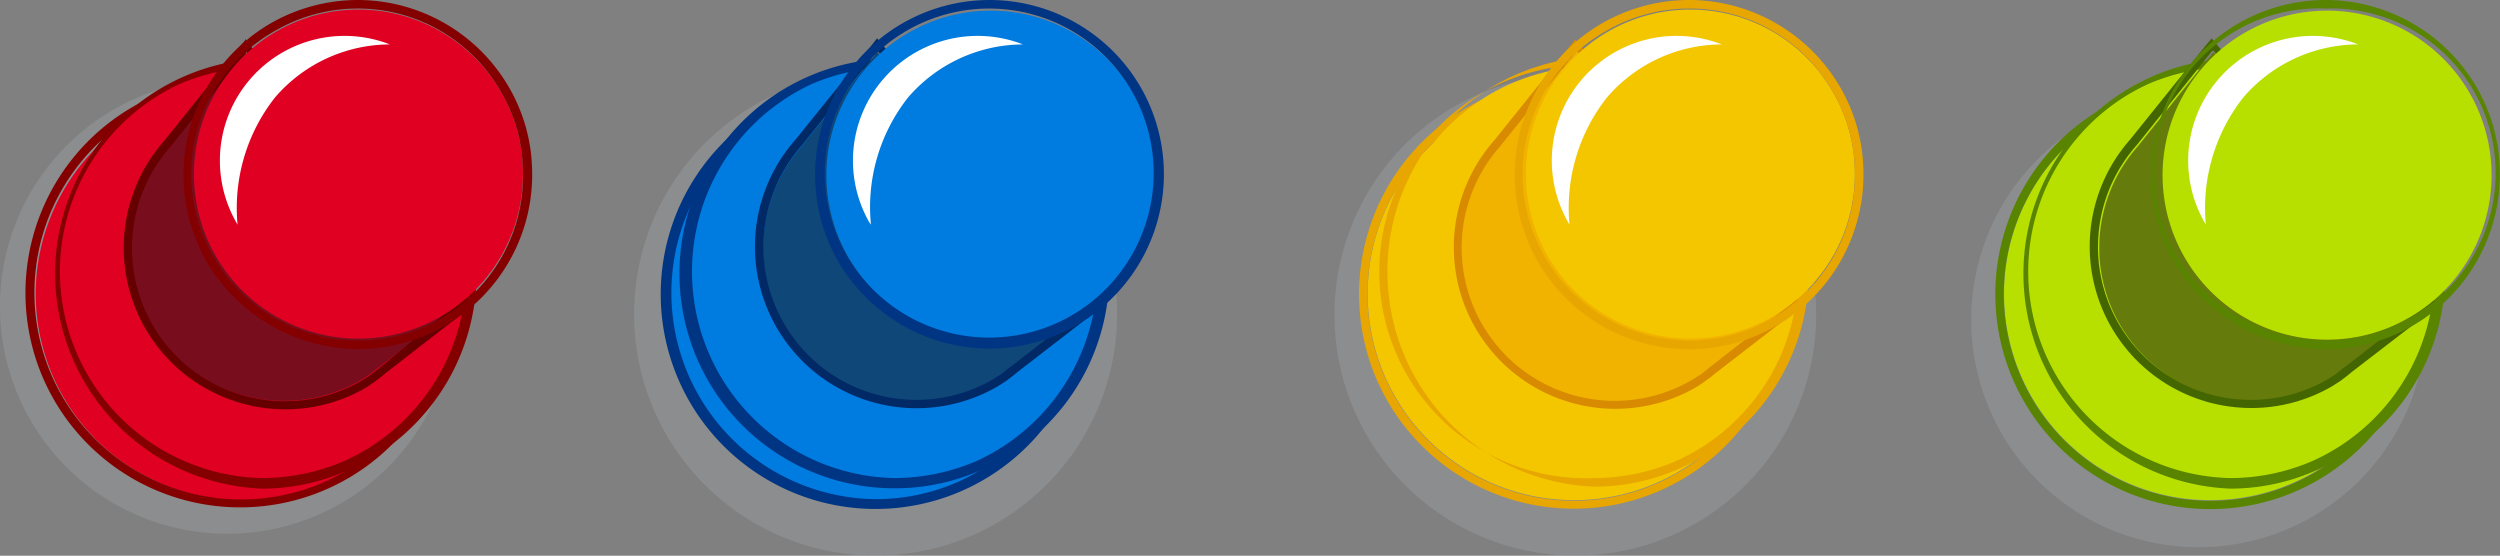 <svg xmlns="http://www.w3.org/2000/svg" viewBox="0 0 75.98 16.89"><rect x="0" y="0" width="75.98" height="16.89" fill="#808080" stroke="none"/><defs><style>.cls-1{isolation:isolate;}.cls-2{fill:#989a9d;opacity:0.5;mix-blend-mode:multiply;}.cls-3{fill:#df0022;}.cls-4{fill:#840000;}.cls-5{fill:#780e1d;}.cls-6{fill:#600;}.cls-7{fill:#fff;}.cls-8{fill:#b7df00;}.cls-9{fill:#588400;}.cls-10{fill:#657b0b;}.cls-11{fill:#460;}.cls-12{fill:#007bdf;}.cls-13{fill:#003584;}.cls-14{fill:#0e4778;}.cls-15{fill:#002966;}.cls-16{fill:#f3c600;}.cls-17{fill:#e8a600;}.cls-18{fill:#f2b200;}.cls-19{fill:#d88a00;}</style></defs><title>Asset 2</title><g class="cls-1"><g id="Layer_2" data-name="Layer 2"><g id="Layer_1-2" data-name="Layer 1"><path class="cls-2" d="M472.66,200.05a6.91,6.91,0,1,1-9.07-3.63A6.88,6.88,0,0,1,472.66,200.05Z" transform="translate(-459.4 -193.46)"/><path class="cls-3" d="M472.52,199.92a6.27,6.27,0,1,1-8.24-3.29A6.27,6.27,0,0,1,472.52,199.92Z" transform="translate(-459.4 -193.46)"/><path class="cls-4" d="M466.75,196.12a6.27,6.27,0,0,1,2.48,12,6.27,6.27,0,0,1-5-11.53,6.32,6.32,0,0,1,2.47-.51m0-.26h0a6.34,6.34,0,0,0-2.57.54,6.53,6.53,0,0,0-3.43,8.57,6.53,6.53,0,1,0,6-9.11Z" transform="translate(-459.4 -193.46)"/><path class="cls-3" d="M473.13,199.28a6.27,6.27,0,1,1-8.24-3.3A6.28,6.28,0,0,1,473.13,199.28Z" transform="translate(-459.4 -193.46)"/><path class="cls-4" d="M467.36,195.48a6.27,6.27,0,0,1,2.48,12,6.39,6.39,0,0,1-2.47.51A6.28,6.28,0,0,1,464.89,196a6.38,6.38,0,0,1,2.47-.5m0-.26h0a6.54,6.54,0,0,0,0,13.07,6.34,6.34,0,0,0,2.57-.54,6.53,6.53,0,0,0-2.58-12.53Z" transform="translate(-459.4 -193.46)"/><path class="cls-5" d="M473.4,202.71l-.78-.9a4.65,4.65,0,0,0-4.67-5.48l-1.1-1.29-2.29,2.86a4.65,4.65,0,0,0,5.78,7.13l.27-.17h0l.21-.17.15-.11Z" transform="translate(-459.4 -193.46)"/><path class="cls-6" d="M466.85,195l1.1,1.29H468a4.64,4.64,0,0,1,4,2.36,4.59,4.59,0,0,1,.53,3.12l.78.9L471,204.59l-.15.11-.21.17h0l-.27.17a4.65,4.65,0,0,1-5.78-7.13l2.29-2.86m0-.4-.2.24-2.29,2.85a4.91,4.91,0,0,0,3.69,8.16,4.86,4.86,0,0,0,2.41-.64l.1-.06,0,0,.2-.14.21-.16.12-.1,0,0,2.41-1.87.21-.17-.17-.2-.7-.82a4.91,4.91,0,0,0-4.83-5.66l-1-1.19-.19-.24Z" transform="translate(-459.4 -193.46)"/><path class="cls-3" d="M475.29,198.57a4.81,4.81,0,0,0-.65-2.29,5,5,0,1,0,.65,2.29Z" transform="translate(-459.4 -193.46)"/><path class="cls-4" d="M470.25,193.72a5,5,0,0,1,4.39,2.56,4.81,4.81,0,0,1,.65,2.29,5,5,0,0,1-5,5.24,5.1,5.1,0,0,1-4.41-2.56,5,5,0,0,1,1.91-6.87,5,5,0,0,1,2.48-.66m0-.26a5.33,5.33,0,0,0-2.61.69,5.32,5.32,0,0,0-2,7.23,5.38,5.38,0,0,0,4.63,2.69,5.3,5.3,0,0,0,5.28-5.51,5.2,5.2,0,0,0-.68-2.41,5.32,5.32,0,0,0-4.62-2.69Z" transform="translate(-459.4 -193.46)"/><path class="cls-7" d="M467.76,196.42a4.62,4.62,0,0,1,3.49-1.61,3.79,3.79,0,0,0-4.68,5.39l.05.09A5.43,5.43,0,0,1,467.76,196.42Z" transform="translate(-459.4 -193.46)"/><path class="cls-2" d="M532.57,200.46a6.91,6.91,0,1,1-9.07-3.63A6.91,6.91,0,0,1,532.57,200.46Z" transform="translate(-459.4 -193.46)"/><path class="cls-8" d="M532.34,199.92a6.27,6.27,0,1,1-8.24-3.29A6.27,6.27,0,0,1,532.34,199.92Z" transform="translate(-459.4 -193.46)"/><path class="cls-9" d="M526.57,196.12a6.28,6.28,0,1,1-2.47.51,6.39,6.39,0,0,1,2.47-.51m0-.26h0a6.34,6.34,0,0,0-2.57.54,6.53,6.53,0,1,0,8.57,3.42,6.52,6.52,0,0,0-6-4Z" transform="translate(-459.4 -193.46)"/><path class="cls-8" d="M533,199.28a6.27,6.27,0,1,1-8.24-3.3A6.28,6.28,0,0,1,533,199.28Z" transform="translate(-459.4 -193.46)"/><path class="cls-9" d="M527.18,195.48a6.27,6.27,0,0,1,2.48,12,6.35,6.35,0,0,1-2.47.51A6.28,6.28,0,0,1,524.71,196a6.38,6.38,0,0,1,2.47-.5m0-.26h0a6.54,6.54,0,0,0,0,13.07,6.42,6.42,0,0,0,2.58-.54,6.53,6.53,0,0,0-2.59-12.53Z" transform="translate(-459.4 -193.46)"/><path class="cls-10" d="M533.22,202.71l-.78-.9a4.65,4.65,0,0,0-4.67-5.48l-1.1-1.29-2.29,2.86a4.65,4.65,0,0,0,5.78,7.13l.27-.17h0l.21-.17.15-.11Z" transform="translate(-459.4 -193.46)"/><path class="cls-11" d="M526.67,195l1.1,1.29h.09a4.64,4.64,0,0,1,4,2.36,4.59,4.59,0,0,1,.53,3.12l.78.9-2.42,1.88-.15.11-.21.17h0l-.27.17a4.65,4.65,0,0,1-5.78-7.13l2.29-2.86m0-.4-.2.24-2.29,2.85a4.91,4.91,0,0,0,3.69,8.16,4.86,4.86,0,0,0,2.41-.64l.1-.06h0l.2-.13.21-.16.12-.1,0,0,2.43-1.87.21-.17-.18-.2-.7-.82a4.81,4.81,0,0,0-.58-3.17,4.89,4.89,0,0,0-4.24-2.49l-1-1.19-.2-.24Z" transform="translate(-459.4 -193.46)"/><path class="cls-8" d="M535.12,198.57a5,5,0,1,0-2.56,4.58A5,5,0,0,0,535.12,198.57Z" transform="translate(-459.4 -193.46)"/><path class="cls-9" d="M530.07,193.72a5,5,0,0,1,2.49,9.43,4.92,4.92,0,0,1-2.47.66,5.1,5.1,0,0,1-2.17-.49,5,5,0,0,1,2.15-9.6m0-.26a5.31,5.31,0,0,0-4.61,7.92,5.38,5.38,0,0,0,4.63,2.69,5.3,5.3,0,0,0,5.28-5.51,5.2,5.2,0,0,0-.68-2.41,5.32,5.32,0,0,0-4.62-2.69Z" transform="translate(-459.4 -193.46)"/><path class="cls-7" d="M527.58,196.42a4.62,4.62,0,0,1,3.49-1.61,3.79,3.79,0,0,0-4.68,5.39l.05.09A5.43,5.43,0,0,1,527.58,196.42Z" transform="translate(-459.4 -193.46)"/><path class="cls-2" d="M492.76,200.12a7.34,7.34,0,1,1-9.64-3.86A7.34,7.34,0,0,1,492.76,200.12Z" transform="translate(-459.4 -193.46)"/><path class="cls-12" d="M491.73,199.92a6.27,6.27,0,1,1-8.24-3.29A6.27,6.27,0,0,1,491.73,199.92Z" transform="translate(-459.4 -193.46)"/><path class="cls-13" d="M486,196.12a6.27,6.27,0,0,1,2.48,12,6.18,6.18,0,0,1-2.47.51,6.27,6.27,0,0,1-2.48-12,6.39,6.39,0,0,1,2.47-.51m0-.26h0a6.37,6.37,0,0,0-2.57.54,6.53,6.53,0,1,0,8.58,3.42,6.54,6.54,0,0,0-6-4Z" transform="translate(-459.4 -193.46)"/><path class="cls-12" d="M492.34,199.28a6.27,6.27,0,1,1-8.24-3.3A6.27,6.27,0,0,1,492.34,199.28Z" transform="translate(-459.4 -193.46)"/><path class="cls-13" d="M486.58,195.48a6.28,6.28,0,0,1,2.48,12,6.4,6.4,0,0,1-2.48.51A6.28,6.28,0,0,1,484.1,196a6.39,6.39,0,0,1,2.48-.5m0-.26h0a6.53,6.53,0,1,0,0,13.06,6.41,6.41,0,0,0,2.58-.53,6.53,6.53,0,0,0-2.58-12.53Z" transform="translate(-459.4 -193.46)"/><path class="cls-14" d="M492.61,202.71l-.77-.9a4.67,4.67,0,0,0-4.68-5.48l-1.1-1.29-2.29,2.86a4.65,4.65,0,0,0,5.78,7.13l.27-.17h0l.21-.17.15-.11Z" transform="translate(-459.4 -193.46)"/><path class="cls-15" d="M486.06,195l1.1,1.29h.09a4.67,4.67,0,0,1,4.59,5.48l.77.9-2.42,1.88-.15.11-.21.17h0l-.27.17a4.65,4.65,0,0,1-5.78-7.13l2.29-2.86m0-.4-.19.24-2.3,2.85a4.91,4.91,0,0,0,6.11,7.52l.1-.06h0l.2-.13.21-.16.12-.1,0,0,2.42-1.87.21-.17-.18-.2-.69-.82a4.91,4.91,0,0,0-4.83-5.66l-1-1.19-.2-.24Z" transform="translate(-459.4 -193.46)"/><path class="cls-12" d="M494.51,198.57a5,5,0,1,0-2.56,4.58A5,5,0,0,0,494.51,198.57Z" transform="translate(-459.4 -193.46)"/><path class="cls-13" d="M489.47,193.72a5,5,0,1,1-2.49.66,5,5,0,0,1,2.49-.66m0-.26a5.33,5.33,0,0,0-2.61.69,5.31,5.31,0,0,0-2,7.23,5.33,5.33,0,0,0,2.36,2.17,5.3,5.3,0,0,0,6.87-7.4,5.31,5.31,0,0,0-4.61-2.69Z" transform="translate(-459.4 -193.46)"/><path class="cls-7" d="M487,196.42a4.63,4.63,0,0,1,3.49-1.61,3.79,3.79,0,0,0-4.68,5.39l.06.09A5.38,5.38,0,0,1,487,196.42Z" transform="translate(-459.4 -193.46)"/><path class="cls-2" d="M514,200.13a7.32,7.32,0,1,1-9.61-3.83A7.34,7.34,0,0,1,514,200.13Z" transform="translate(-459.4 -193.46)"/><path class="cls-16" d="M513,199.92a6.27,6.27,0,1,1-8.24-3.29A6.27,6.27,0,0,1,513,199.92Z" transform="translate(-459.4 -193.46)"/><path class="cls-17" d="M507.23,196.12a6.28,6.28,0,1,1-2.47.51,6.28,6.28,0,0,1,2.47-.51m0-.26h0a6.54,6.54,0,0,0-6,9.11,6.53,6.53,0,1,0,6-9.11Z" transform="translate(-459.4 -193.46)"/><path class="cls-16" d="M513.61,199.28a6.27,6.27,0,1,1-8.24-3.3A6.28,6.28,0,0,1,513.61,199.28Z" transform="translate(-459.4 -193.46)"/><path class="cls-17" d="M507.84,195.48a6.27,6.27,0,0,1,2.48,12,6.39,6.39,0,0,1-2.47.51,6.28,6.28,0,1,1,0-12.55m0-.26h0a6.54,6.54,0,0,0,0,13.07,6.37,6.37,0,0,0,2.57-.54,6.53,6.53,0,0,0-2.58-12.53Z" transform="translate(-459.4 -193.46)"/><path class="cls-18" d="M513.87,202.71l-.77-.9a4.65,4.65,0,0,0-4.68-5.48L507.33,195,505,197.9a4.65,4.65,0,0,0,5.78,7.13l.27-.17h0l.21-.17.14-.11Z" transform="translate(-459.4 -193.46)"/><path class="cls-19" d="M507.33,195l1.09,1.29h.1a4.66,4.66,0,0,1,4.05,2.36,4.59,4.59,0,0,1,.53,3.12l.77.9-2.42,1.88-.14.11-.21.17h0l-.27.17A4.65,4.65,0,0,1,505,197.9l2.29-2.86m0-.4-.19.24-2.29,2.85a4.91,4.91,0,0,0,6.1,7.52l.1-.06h0l.19-.13.22-.16.12-.1,0,0,2.42-1.87.21-.17-.17-.2-.7-.82a4.91,4.91,0,0,0-4.83-5.66l-1-1.19-.2-.24Z" transform="translate(-459.4 -193.46)"/><path class="cls-16" d="M515.77,198.57a4.9,4.9,0,0,0-.65-2.29,5,5,0,1,0,.65,2.29Z" transform="translate(-459.4 -193.46)"/><path class="cls-17" d="M510.73,193.72a5,5,0,0,1,4.39,2.56,4.9,4.9,0,0,1,.65,2.29,5,5,0,0,1-2.55,4.58,4.92,4.92,0,0,1-2.47.66,5.1,5.1,0,0,1-4.41-2.56,5,5,0,0,1,1.91-6.87,5,5,0,0,1,2.48-.66m0-.26a5.33,5.33,0,0,0-2.61.69,5.32,5.32,0,0,0-2,7.23,5.3,5.3,0,0,0,9.91-2.82,5.2,5.2,0,0,0-.68-2.41,5.32,5.32,0,0,0-4.62-2.69Z" transform="translate(-459.4 -193.46)"/><path class="cls-7" d="M508.24,196.42a4.62,4.62,0,0,1,3.49-1.61,3.79,3.79,0,0,0-4.68,5.39l.05.09A5.43,5.43,0,0,1,508.24,196.42Z" transform="translate(-459.4 -193.46)"/></g></g></g></svg>